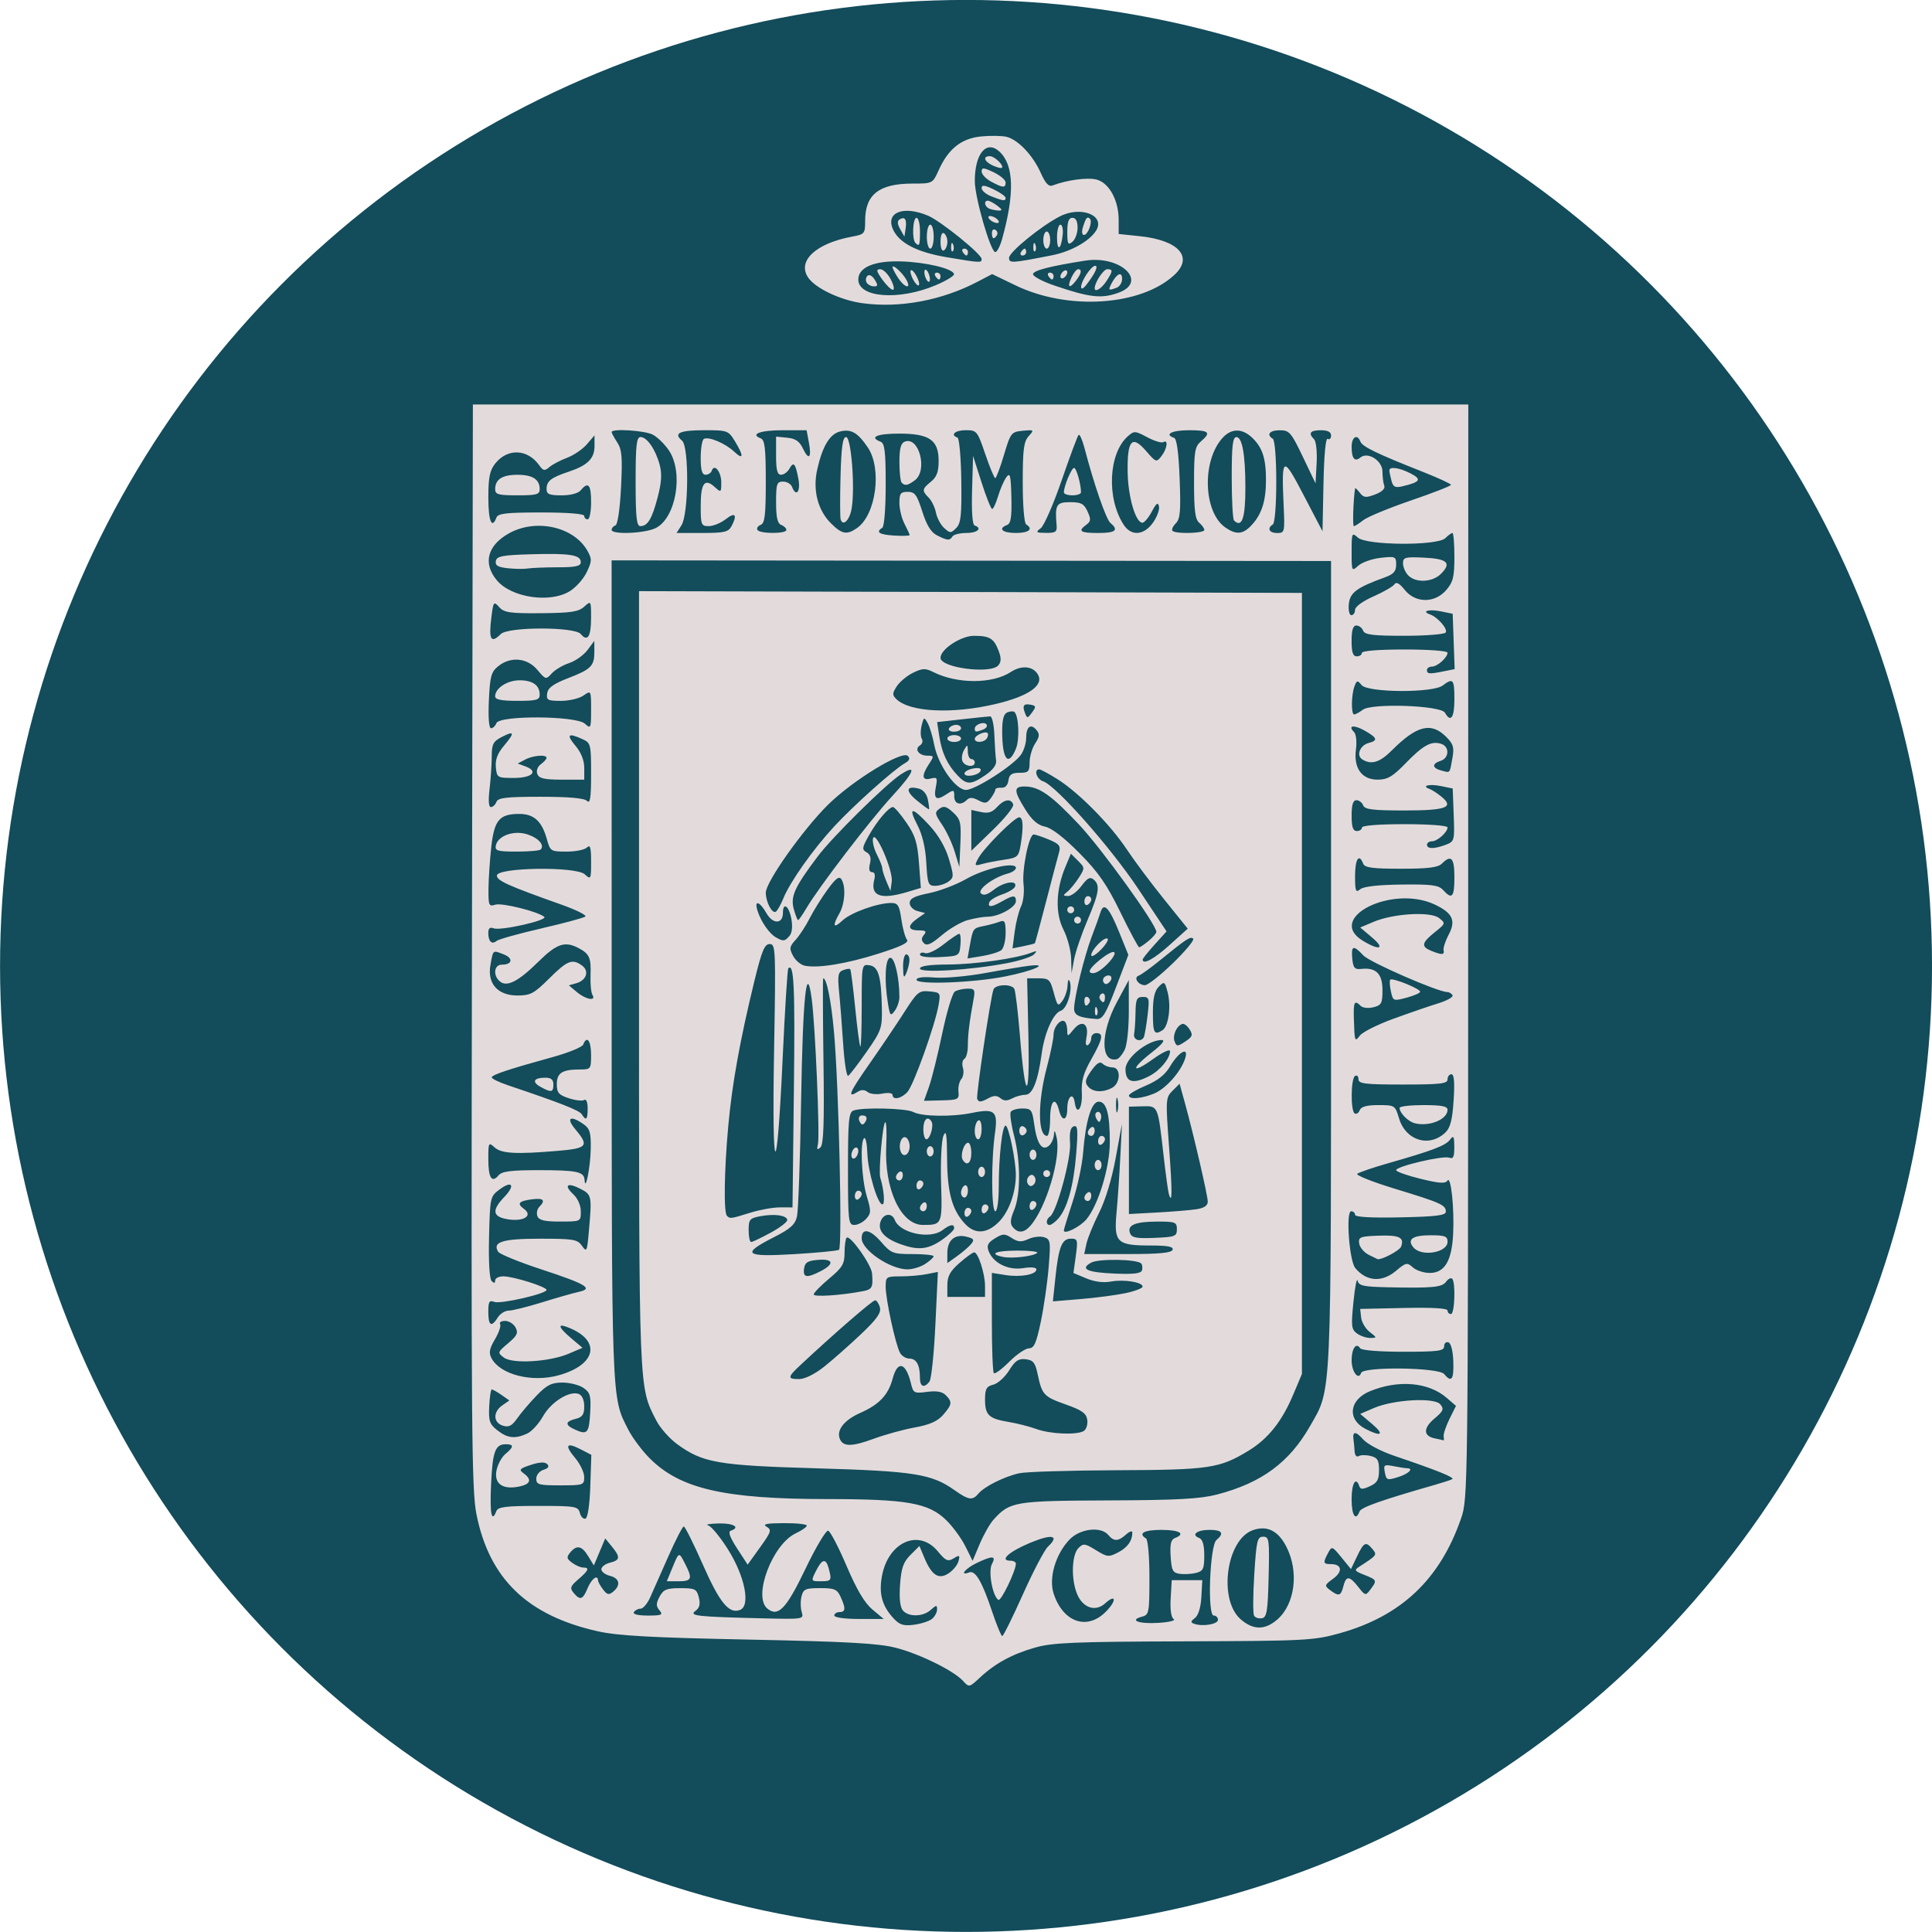 <?xml version="1.0" encoding="UTF-8"?>
<!-- Created with Inkscape (http://www.inkscape.org/) -->
<svg width="149.21mm" height="149.21mm" version="1.1" viewBox="0 0 149.21 149.21" xmlns="http://www.w3.org/2000/svg">
 <g transform="translate(-54.942 -54.85)">
  <circle cx="129.55" cy="129.45" r="74.604" fill="#134c5b" fill-rule="evenodd" stroke-width=".305"/>
  <circle cx="128.13" cy="125.84" r="64.293" fill="none"/>
  <path d="m129.33 184.68c-0.72-0.796-3.357-2.097-5.216-2.573-1.333-0.342-3.758-0.476-11.352-0.63-7.501-0.152-10.1-0.295-11.642-0.639-5.437-1.214-8.383-4.05-9.378-9.025-0.379-1.895-0.416-6.484-0.351-43.921l0.072-41.804h76.877l-0.011 42.237c-0.011 41.466-0.021 42.264-0.538 43.767-1.627 4.728-4.628 7.57-9.397 8.9-1.994 0.556-2.644 0.589-12.03 0.621-8.492 0.028-10.148 0.098-11.494 0.484-1.776 0.51-3.078 1.221-4.268 2.332-0.796 0.743-0.822 0.748-1.272 0.252zm4.611-6.696c0.793-1.772 1.663-3.429 1.934-3.684 0.934-0.88 0.32-1.007-1.396-0.288-1.627 0.682-2.382 1.373-1.499 1.373 0.23 0 0.419 0.103 0.419 0.229 0 0.547-1.146 2.923-1.349 2.797-0.45-0.278-0.802-2.204-0.504-2.761 0.353-0.659 0.067-0.68-1.181-0.084-0.876 0.418-1.359 1.023-0.577 0.723 0.48-0.184 0.995 0.691 1.767 2.998 0.353 1.055 0.71 1.918 0.793 1.918 0.083 0 0.8-1.449 1.594-3.221zm19.659 1.934c1.361-1.197 1.67-3.691 0.694-5.604-0.636-1.247-1.49-1.672-2.587-1.29-2.058 0.717-2.694 5.368-0.943 6.889 0.968 0.841 1.883 0.842 2.836 4e-3zm-1.803-0.283c-0.094-0.152-0.088-1.588 0.013-3.19 0.165-2.614 0.235-2.913 0.684-2.913 0.466 0 0.495 0.211 0.425 3.106-0.064 2.644-0.14 3.118-0.513 3.19-0.241 0.046-0.515-0.041-0.61-0.193zm-24.871 0.239c0.213-0.176 0.387-0.503 0.387-0.726 0-0.352-0.063-0.348-0.484 0.032-0.603 0.546-1.725 0.567-2.161 0.042-0.214-0.258-0.289-0.953-0.213-1.996 0.093-1.28 0.254-1.738 0.805-2.289l0.69-0.69 0.376 0.9c0.575 1.375 1.105 1.718 1.877 1.213 0.345-0.226 0.69-0.65 0.766-0.942 0.122-0.466 0.076-0.492-0.376-0.215-0.445 0.272-0.611 0.198-1.228-0.547-1.46-1.764-3.818-0.723-4.308 1.903-0.256 1.369 6e-3 2.324 0.9 3.283 0.469 0.503 0.767 0.595 1.58 0.487 0.551-0.073 1.177-0.277 1.389-0.454zm18.666 0.023c-0.202-0.125-0.289-0.712-0.237-1.603l0.081-1.406 2.36 2e-3 -0.072 1.298c-0.045 0.804-0.232 1.42-0.493 1.621-0.347 0.267-0.356 0.346-0.05 0.452 0.659 0.228 1.826 0.028 1.826-0.312 1e-4 -0.182-0.149-0.33-0.331-0.33-0.5 7.9e-4 -0.301-5.407 0.215-5.835 0.62-0.514 0.439-0.78-0.53-0.78-0.975 0-1.459 0.375-0.808 0.625 0.27 0.104 0.395 0.53 0.395 1.346 0 1.039-0.082 1.214-0.635 1.353-0.349 0.088-0.915 0.12-1.257 0.071-0.54-0.076-0.633-0.255-0.703-1.347-0.061-0.948 0.021-1.298 0.331-1.417 0.857-0.329 0.358-0.63-1.044-0.63-1.347 0-1.828 0.267-1.191 0.661 0.15 0.093 0.265 1.404 0.265 3.027 0 2.687-0.034 2.873-0.556 3.009-1.053 0.275-0.286 0.578 1.23 0.485 0.836-0.051 1.376-0.181 1.201-0.29zm-5.262-0.555c0.863-0.863 0.828-1.446-0.04-0.661-0.745 0.675-1.711 0.355-2.159-0.713-0.479-1.142-0.425-3.035 0.1-3.56 0.378-0.378 0.501-0.363 1.35 0.162 0.868 0.536 0.99 0.549 1.709 0.177 0.731-0.378 1.103-0.898 1.103-1.541 0-0.156-0.218-0.087-0.484 0.154-0.599 0.542-0.944 0.553-1.368 0.041-0.568-0.685-2.184-0.499-2.991 0.343-1.09 1.137-1.63 2.981-1.23 4.194 0.725 2.198 2.569 2.844 4.008 1.404zm-23.47 5e-3c-0.098-0.308-0.105-0.85-0.017-1.203 0.143-0.569 0.307-0.642 1.437-0.642 1.11 0 1.315 0.087 1.583 0.674 0.409 0.897 0.387 1.178-0.09 1.178-0.218 0-0.397 0.119-0.397 0.265 0 0.152 0.812 0.265 1.908 0.265h1.908l-0.871-0.728c-0.604-0.504-1.216-1.535-1.993-3.358-0.617-1.447-1.257-2.675-1.422-2.73-0.165-0.055-0.954 1.268-1.755 2.939-1.486 3.104-2.117 3.761-2.948 3.072-1.129-0.937 0.395-4.965 2.197-5.81 0.466-0.218 0.849-0.486 0.852-0.595 3e-3 -0.109-0.798-0.195-1.78-0.19-1.325 6e-3 -1.668 0.077-1.33 0.274 0.412 0.24 0.364 0.394-0.501 1.598l-0.957 1.333-0.817-1.255c-0.552-0.848-0.711-1.29-0.491-1.364 0.774-0.258 0.224-0.591-0.931-0.563-0.691 0.017-1.057 0.083-0.814 0.148 0.244 0.065 0.94 0.909 1.546 1.876 1.299 2.071 1.745 4.339 0.917 4.657-0.851 0.327-1.568-0.55-2.877-3.515-0.712-1.613-1.372-2.932-1.466-2.932-0.095 0-0.632 1.042-1.194 2.315-0.562 1.273-1.195 2.702-1.408 3.175-0.213 0.473-0.544 0.86-0.738 0.86-0.193 0-0.425 0.119-0.515 0.265-0.1 0.162 0.317 0.265 1.075 0.265 1.083 0 1.196-0.051 0.902-0.406-0.273-0.329-0.271-0.529 0.012-1.058 0.295-0.552 0.541-0.652 1.599-0.652 1.138 0 1.266 0.064 1.429 0.717 0.13 0.518 0.057 0.807-0.265 1.043-0.519 0.38 0.132 0.451 5.257 0.572 3.084 0.073 3.128 0.066 2.953-0.486zm-10.011-3.367c0.541-1.305 0.518-1.297 0.998-0.368 0.6 1.16 0.526 1.361-0.496 1.361h-0.913zm11.111 0.198c0.472-0.947 0.768-1.006 0.984-0.198 0.25 0.934 0.214 0.992-0.607 0.992-0.771 0-0.772-3e-3 -0.378-0.794zm-17.634 1.323c0.299-0.723 0.782-1.081 0.802-0.595 5e-3 0.109 0.179 0.424 0.389 0.701 0.314 0.415 0.45 0.444 0.785 0.166 0.603-0.5 0.491-1.034-0.256-1.221-0.364-0.091-0.661-0.319-0.661-0.506s0.298-0.414 0.661-0.506c0.795-0.2 0.823-0.429 0.15-1.251l-0.511-0.625-0.44 1.044-0.44 1.044-0.433-0.713c-0.495-0.816-0.887-0.897-1.392-0.288-0.3 0.362-0.277 0.481 0.15 0.794 0.277 0.203 0.659 0.368 0.85 0.368 0.516 0 0.425 0.222-0.373 0.908-0.619 0.532-0.67 0.678-0.364 1.046 0.503 0.606 0.709 0.536 1.083-0.367zm58.364-0.132c0.212-0.843 0.464-0.834 1.153 0.043 0.537 0.683 0.566 0.689 0.937 0.198 0.529-0.699 0.511-0.742-0.46-1.127-0.788-0.312-0.819-0.367-0.374-0.653 1.346-0.867 1.366-0.893 0.993-1.343-0.509-0.614-0.664-0.541-1.19 0.56l-0.47 0.986-0.735-0.901c-0.718-0.879-0.742-0.887-1.034-0.342-0.406 0.759-0.381 0.858 0.214 0.858 0.854 0 0.944 0.57 0.178 1.128-0.67 0.488-0.684 0.54-0.239 0.878 0.672 0.51 0.838 0.464 1.026-0.286zm-27.006-5.165c1.253-1.385 1.627-1.447 8.858-1.475 5.314-0.021 7.097-0.117 8.396-0.457 3.434-0.896 5.578-2.472 7.175-5.276 1.694-2.973 1.627-1.5 1.627-35.728v-31.091l-55.562-0.049 3e-3 31.682c3e-3 33.803-0.03 32.881 1.29 35.464 0.319 0.625 1.064 1.619 1.655 2.21 2.354 2.354 5.756 3.135 13.689 3.141 6.181 5e-3 7.831 0.295 9.197 1.62 0.504 0.489 1.171 1.397 1.481 2.018l0.564 1.129 0.552-1.306c0.304-0.719 0.787-1.566 1.075-1.884zm-3.025-2.268c-1.762-1.252-3.117-1.467-10.607-1.685-7.67-0.223-8.815-0.42-10.797-1.856-0.602-0.436-1.336-1.267-1.632-1.847-1.359-2.665-1.329-1.878-1.329-34.067v-29.976l51.197 0.135v60.325l-0.677 1.604c-0.868 2.057-1.93 3.393-3.424 4.307-2.252 1.378-3.035 1.495-10.186 1.522-3.638 0.014-7.031 0.118-7.541 0.231-1.158 0.257-2.704 1.029-3.159 1.577-0.453 0.546-0.759 0.501-1.845-0.27zm-3.058-4.843c1.136-0.206 1.747-0.477 2.175-0.965 0.7-0.798 0.728-1.008 0.204-1.532-0.271-0.271-0.714-0.348-1.442-0.25-0.985 0.132-1.062 0.093-1.233-0.62-0.396-1.655-1.034-1.843-1.417-0.419-0.344 1.279-1.034 2.012-2.504 2.662-1.23 0.544-1.847 1.316-1.589 1.988 0.244 0.636 0.918 0.638 2.63 8e-3 0.878-0.323 2.306-0.716 3.175-0.873zm13.046 0.27c0.195-0.123 0.314-0.508 0.265-0.856-0.071-0.506-0.404-0.743-1.666-1.19-1.697-0.601-1.826-0.741-2.168-2.352-0.186-0.877-0.344-1.072-0.921-1.139-0.555-0.064-0.815 0.111-1.279 0.86-0.32 0.518-0.869 1.013-1.221 1.102-0.535 0.134-0.64 0.324-0.64 1.158 0 1.196 0.292 1.47 1.839 1.726 0.648 0.107 1.6 0.35 2.117 0.54 1.077 0.397 3.152 0.482 3.674 0.151zm-11.925-3.803c0.147-0.182 0.355-2.164 0.461-4.405l0.193-4.074-0.859 0.172c-0.472 0.095-1.38 0.172-2.016 0.172-1.114 0-1.158 0.03-1.158 0.808 0 0.948 0.749 4.41 1.099 5.079 0.133 0.255 0.463 0.463 0.734 0.463 0.54 0 0.813 0.495 0.813 1.477 0 0.698 0.311 0.829 0.732 0.309zm-8.143-1.148c0.654-0.52 1.925-1.641 2.825-2.492 1.256-1.188 1.603-1.675 1.493-2.096-0.079-0.301-0.247-0.548-0.373-0.548-0.199 0-3.18 2.585-5.756 4.991-1.019 0.952-1.032 1.095-0.104 1.091 0.433-2e-3 1.209-0.385 1.916-0.947zm15.832-1.432c0.391 0 0.567-0.396 0.913-2.05 0.236-1.128 0.509-3.02 0.606-4.205 0.165-2.006 0.14-2.167-0.354-2.323-0.292-0.093-0.837-0.029-1.212 0.142-0.547 0.249-0.8 0.233-1.287-0.083-0.539-0.349-0.682-0.346-1.298 0.03-0.538 0.329-0.647 0.544-0.489 0.969 0.345 0.934 1.511 1.514 2.67 1.329 0.612-0.098 1.024-0.058 1.024 0.099 0 0.399-1.223 0.621-2.394 0.434l-1.046-0.167v3.796c0 2.087 0.069 3.865 0.154 3.95 0.085 0.085 0.621-0.312 1.191-0.882 0.57-0.57 1.254-1.036 1.52-1.036zm-2.006-7.058c-1.145-0.236-0.58-0.483 1.117-0.487 0.941-3e-3 1.626 0.077 1.521 0.178-0.27 0.26-1.932 0.455-2.638 0.31zm9.485 2.795c0.713-0.153 1.297-0.378 1.297-0.5 0-0.347-1.449-0.578-2.449-0.391-0.579 0.109-1.264 0.02-1.899-0.245l-0.994-0.415 0.182-1.326c0.169-1.232 0.142-1.326-0.378-1.326-0.696 0-0.948 0.634-1.199 3.017l-0.193 1.826 2.168-0.181c1.192-0.099 2.752-0.306 3.465-0.459zm-20.333-0.14c0.744-0.14 0.825-0.292 0.734-1.379-0.057-0.69-1.71-3.01-1.963-2.757-0.088 0.088-0.16 0.611-0.16 1.161 0 0.863-0.165 1.139-1.191 1.996-0.655 0.547-1.191 1.098-1.191 1.223 0 0.21 2.061 0.076 3.77-0.245zm9.459-0.407c0-0.951-0.531-2.599-0.838-2.599-0.111 0-0.623 0.37-1.137 0.821-0.726 0.637-0.935 1.022-0.935 1.72v0.899h2.91zm-12.687-1.15c1.081-0.559 0.982-0.968-0.212-0.869-0.797 0.066-1.009 0.199-1.077 0.677-0.099 0.699 0.217 0.746 1.288 0.192zm24.743-0.593c-0.33-0.33-3.26-0.38-3.846-0.067-0.92 0.492-0.329 0.765 1.844 0.852 1.48 0.059 2.007-0.01 2.074-0.272 0.049-0.193 0.017-0.424-0.072-0.513zm-16.677 0.04c0.359-0.235 0.652-0.503 0.651-0.595-5.3e-4 -0.092-0.728-0.168-1.618-0.168-1.526 0-1.664-0.053-2.447-0.952-0.848-0.973-1.491-1.087-1.491-0.263 0 0.894 2.175 2.376 3.515 2.395 0.405 6e-3 1.03-0.182 1.389-0.417zm3.543-1.534c0.277-0.334 0.22-0.426-0.358-0.571-0.896-0.225-1.475 0.269-1.475 1.26v0.779l0.751-0.535c0.413-0.294 0.9-0.714 1.082-0.933zm-10.201 0.444c0.271-0.166-0.014-12.665-0.383-16.8-0.217-2.427-0.565-4.172-0.833-4.173-0.04-8e-5 -0.032 2.87 0.018 6.378 0.069 4.804 0.011 6.453-0.234 6.681-0.252 0.234-0.295 0.178-0.193-0.25 0.158-0.658-0.206-9.15-0.48-11.208-0.397-2.982-0.688-0.172-0.821 7.923-0.073 4.438-0.215 8.427-0.316 8.864-0.145 0.632-0.501 0.956-1.743 1.587-2.594 1.32-2.329 1.559 1.48 1.333 1.801-0.107 3.379-0.258 3.506-0.336zm25.764-4e-3c0.082-0.243-0.37-0.331-1.712-0.331-2.586 0-2.829-0.236-2.616-2.535 0.093-1.007 0.226-2.962 0.294-4.345l0.124-2.514-0.485 2.646c-0.296 1.616-0.797 3.264-1.286 4.233-0.44 0.873-0.877 1.945-0.972 2.381l-0.171 0.794h3.356c2.449 0 3.386-0.089 3.468-0.331zm-17.853-0.737c0.543-0.369 0.987-0.786 0.987-0.926 0-0.356-0.309-0.305-0.91 0.15-0.963 0.729-3.288 0.228-3.679-0.792-0.227-0.591-0.902-0.498-1.108 0.152-0.215 0.678 0.313 1.269 1.525 1.71 1.368 0.497 2.125 0.427 3.186-0.293zm-13.17-0.592c0.727-0.397 1.297-0.84 1.267-0.986-0.072-0.357-1.007-0.479-2.094-0.276-0.808 0.152-0.891 0.253-0.891 1.081 0 0.503 0.089 0.911 0.198 0.908 0.109-3e-3 0.793-0.331 1.519-0.728zm31.355-0.258c6e-5 -0.549-0.119-0.595-1.521-0.591-1.717 5e-3 -2.337 0.271-2.095 0.901 0.133 0.347 0.498 0.416 1.891 0.357 1.592-0.067 1.726-0.118 1.726-0.668zm-13.763-0.55c0.785-0.785 1.324-2.263 1.326-3.639 2e-3 -1.12-0.557-3.814-0.792-3.814-0.26 0-0.524 2.359-0.527 4.696-1e-3 1.101-0.115 1.918-0.267 1.918-0.308 0-0.326-3.929-0.026-6.032 0.242-1.704-9e-3 -1.925-1.779-1.563-1.564 0.32-3.869 0.284-4.532-0.071-0.548-0.293-3.935-0.374-4.622-0.111-0.358 0.137-0.419 0.787-0.419 4.498 0 4.04 0.034 4.337 0.488 4.337 0.268 0 0.681-0.213 0.917-0.474 0.386-0.427 0.39-0.601 0.041-1.762-0.406-1.351-0.53-4.26-0.189-4.47 0.109-0.067 0.216 0.454 0.238 1.158 0.043 1.413 0.793 3.96 1.166 3.96 0.211 0 0.119-1.136-0.166-2.061-0.149-0.483 0.195-4.289 0.388-4.29 0.088-2.6e-4 0.12 0.837 0.071 1.86-0.157 3.306 1.135 6.078 2.832 6.078 1.491 0 1.5-0.022 1.404-3.245-0.049-1.638 0.032-3.27 0.18-3.634 0.212-0.521 0.273-0.14 0.286 1.794 0.018 2.606 0.39 3.942 1.398 5.015 0.758 0.807 1.679 0.754 2.583-0.15zm-2.641-0.691c0-0.227 0.119-0.412 0.265-0.412 0.146 0 0.265 0.112 0.265 0.249s-0.119 0.323-0.265 0.412c-0.146 0.09-0.265-0.022-0.265-0.249zm1.323-0.265c0-0.227 0.119-0.412 0.265-0.412s0.265 0.112 0.265 0.249c0 0.137-0.119 0.323-0.265 0.412-0.146 0.09-0.265-0.022-0.265-0.249zm-4.763-0.132c0-0.137 0.119-0.323 0.265-0.412 0.146-0.09 0.265 0.022 0.265 0.249s-0.119 0.412-0.265 0.412-0.265-0.112-0.265-0.249zm-5.027-0.926c0-0.227 0.119-0.412 0.265-0.412s0.265 0.112 0.265 0.249c0 0.137-0.119 0.323-0.265 0.412-0.146 0.09-0.265-0.022-0.265-0.249zm8.202-0.265c0-0.21 0.119-0.455 0.265-0.545 0.146-0.09 0.265 0.082 0.265 0.381 0 0.3-0.119 0.545-0.265 0.545s-0.265-0.172-0.265-0.381zm-3.44-0.529c0-0.227 0.119-0.412 0.265-0.412s0.265 0.112 0.265 0.249c0 0.137-0.119 0.323-0.265 0.412-0.146 0.09-0.265-0.022-0.265-0.249zm-1.587-0.661c0-0.137 0.119-0.323 0.265-0.412 0.146-0.09 0.265 0.022 0.265 0.249s-0.119 0.412-0.265 0.412-0.265-0.112-0.265-0.249zm6.35-0.412c0-0.218 0.119-0.397 0.265-0.397s0.265 0.179 0.265 0.397-0.119 0.397-0.265 0.397-0.265-0.179-0.265-0.397zm-1.192-0.928c-0.213-0.345 0.095-1.321 0.416-1.321 0.136 0 0.247 0.357 0.247 0.794 0 0.781-0.339 1.05-0.663 0.527zm-8.598-0.363c0-0.218 0.119-0.47 0.265-0.56 0.146-0.09 0.265 0.015 0.265 0.233 0 0.218-0.119 0.47-0.265 0.56-0.146 0.09-0.265-0.015-0.265-0.233zm3.806-0.279c-0.208-0.543 0.085-1.286 0.425-1.076 0.147 0.091 0.266 0.389 0.266 0.663 0 0.652-0.488 0.944-0.692 0.414zm2.015-0.017c0-0.218 0.119-0.397 0.265-0.397s0.265 0.179 0.265 0.397-0.119 0.397-0.265 0.397-0.265-0.179-0.265-0.397zm-0.265-1.72c0-0.75 0.336-1.055 0.633-0.575 0.191 0.309-0.118 1.369-0.399 1.369-0.129 0-0.234-0.357-0.234-0.794zm3.969 0.148c0-0.355 0.119-0.719 0.265-0.809 0.154-0.095 0.265 0.174 0.265 0.646 0 0.445-0.119 0.809-0.265 0.809-0.146 0-0.265-0.291-0.265-0.646zm-8.857-0.666c-0.224-0.363-0.026-0.636 0.365-0.501 0.16 0.055 0.181 0.242 0.05 0.453-0.165 0.266-0.273 0.279-0.415 0.049zm13.151 7.993c1.226-1.394 2.381-5.265 2.033-6.813-0.127-0.566-0.187-0.632-0.21-0.231-0.017 0.31-0.194 0.698-0.393 0.863-0.522 0.433-0.924-0.154-1.129-1.651-0.155-1.131-0.228-1.23-0.911-1.23-0.408 0-0.813 0.115-0.9 0.255-0.087 0.14 0.025 0.961 0.249 1.824 0.517 1.996 0.521 4.544 8e-3 5.771-0.3 0.717-0.324 1.044-0.1 1.314 0.405 0.488 0.864 0.453 1.353-0.103zm-0.06-1.506c0-0.227 0.119-0.412 0.265-0.412s0.265 0.112 0.265 0.249c0 0.137-0.119 0.323-0.265 0.412-0.146 0.09-0.265-0.022-0.265-0.249zm-0.132-1.735c-0.106-0.171-0.073-0.43 0.073-0.575 0.176-0.176 0.329-0.161 0.457 0.046 0.106 0.171 0.073 0.43-0.073 0.575-0.176 0.176-0.329 0.161-0.457-0.046zm1.191-0.794c0-0.146 0.119-0.265 0.265-0.265s0.265 0.119 0.265 0.265-0.119 0.265-0.265 0.265-0.265-0.119-0.265-0.265zm-1.058-1.455c0-0.218 0.119-0.397 0.265-0.397s0.265 0.179 0.265 0.397-0.119 0.397-0.265 0.397-0.265-0.179-0.265-0.397zm-0.794-1.852c0-0.243 0.128-0.398 0.284-0.346 0.156 0.052 0.284 0.208 0.284 0.346 0 0.138-0.128 0.294-0.284 0.346-0.156 0.052-0.284-0.104-0.284-0.346zm5.182 6.84c0.909-1.079 1.8-3.992 1.808-5.913 9e-3 -2.203-0.252-3.176-0.852-3.176-0.565 0-1.012 1.462-1.212 3.969-0.075 0.946-0.441 2.646-0.812 3.779-0.371 1.132-0.675 2.123-0.675 2.201 0 0.347 1.243-0.266 1.743-0.859zm-0.155-1.665c0-0.137 0.119-0.323 0.265-0.412 0.146-0.09 0.265 0.022 0.265 0.249s-0.119 0.412-0.265 0.412-0.265-0.112-0.265-0.249zm0.794-2.529c0-0.218 0.119-0.397 0.265-0.397s0.265 0.179 0.265 0.397-0.119 0.397-0.265 0.397-0.265-0.179-0.265-0.397zm0.265-1.837c0-0.227 0.119-0.412 0.265-0.412 0.146 0 0.265 0.112 0.265 0.249s-0.119 0.323-0.265 0.412c-0.146 0.09-0.265-0.022-0.265-0.249zm-0.794-0.661c0-0.137 0.119-0.323 0.265-0.412 0.146-0.09 0.265 0.022 0.265 0.249s-0.119 0.412-0.265 0.412c-0.146 0-0.265-0.112-0.265-0.249zm0.683-1.038c-0.114-0.184-0.136-0.407-0.048-0.494 0.237-0.237 0.495 0.111 0.367 0.495-0.09 0.269-0.152 0.269-0.319-1e-3zm-2.98 7.69c0.704-0.778 1.198-2.538 1.396-4.975 0.154-1.903 0.123-2.271-0.184-2.167-0.26 0.088-0.345 0.47-0.286 1.292 0.086 1.199-1.05 5.363-1.547 5.67-0.316 0.195-0.339 0.656-0.033 0.656 0.123 0 0.417-0.214 0.654-0.476zm-23.765-0.472c0.728-0.227 1.758-0.412 2.289-0.411l0.966 2e-3 0.106-9.045c0.094-8.022 0.01-9.858-0.431-9.418-0.067 0.067-0.264 3.214-0.438 6.994-0.452 9.809-0.838 9.457-0.661-0.602 0.139-7.893 0.124-8.268-0.339-8.268-0.397 0-0.61 0.515-1.178 2.844-1.116 4.58-1.72 7.928-2.018 11.179-0.317 3.458-0.365 6.706-0.104 6.967 0.238 0.238 0.292 0.231 1.808-0.243zm34.462-0.268c0.581-0.089 0.861-0.278 0.863-0.582 4e-3 -0.466-1.092-5.193-1.783-7.692l-0.393-1.42-0.546 0.546c-0.529 0.529-0.537 0.667-0.267 4.33 0.258 3.493 0.252 4.556-0.021 3.624-0.059-0.203-0.244-1.559-0.409-3.014-0.436-3.83-0.411-3.772-1.634-3.74l-1.036 0.027v8.293l2.183-0.12c1.201-0.066 2.57-0.179 3.043-0.252zm-11.311-6.986c0-1.393 0.404-1.783 0.685-0.661 0.228 0.908 0.638 0.833 0.638-0.117 0-0.941 0.457-1.324 0.576-0.483 0.155 1.089 0.616 0.466 0.549-0.742-0.05-0.907 0.121-1.514 0.728-2.589 0.888-1.573 0.976-2.023 0.396-2.023-0.218 0-0.397 0.172-0.397 0.381 0 0.21-0.117 0.454-0.261 0.542-0.161 0.099-0.201-0.136-0.106-0.614 0.209-1.046-0.358-1.379-1-0.587-0.452 0.558-0.486 0.564-0.486 0.086 0-0.283-0.078-0.593-0.174-0.688-0.291-0.291-0.884 0.378-0.884 0.996 0 0.319-0.235 1.466-0.523 2.547-0.71 2.668-0.699 5.274 0.022 5.274 0.13 0 0.236-0.595 0.236-1.323zm5.21-1.521c-0.067-0.255-0.121-0.046-0.121 0.463 0 0.509 0.054 0.718 0.121 0.463 0.067-0.255 0.067-0.671 0-0.926zm-12.29-0.564c-0.038-0.347 0.061-0.788 0.22-0.979 0.159-0.192 0.215-0.583 0.125-0.869s-0.042-0.596 0.109-0.689c0.151-0.093 0.273-0.55 0.271-1.014-3e-3 -0.836 0.126-1.891 0.435-3.557 0.144-0.773 0.097-0.859-0.466-0.856-0.344 2e-3 -0.781 0.103-0.971 0.223s-0.629 1.577-0.976 3.237c-0.347 1.66-0.806 3.509-1.02 4.11l-0.39 1.092 1.366-0.034c1.274-0.032 1.361-0.076 1.297-0.665zm2.353 0.48c0.381-0.204 0.63-0.199 0.892 0.018 0.262 0.217 0.511 0.222 0.892 0.018 0.291-0.156 0.756-0.283 1.033-0.283 0.551 0 0.967-1.051 1.258-3.175 0.222-1.624 0.893-3.131 1.476-3.316 0.496-0.157 0.939-1.648 0.681-2.292-0.076-0.19-0.148-0.04-0.159 0.332-0.011 0.372-0.188 0.905-0.392 1.184-0.346 0.474-0.39 0.433-0.672-0.611-0.277-1.029-0.371-1.118-1.18-1.118h-0.879l0.099 4.432c0.115 5.148-0.24 5.152-0.655 7e-3 -0.15-1.852-0.347-3.489-0.44-3.638-0.237-0.383-1.451-0.338-1.601 0.059-0.232 0.611-1.37 8.266-1.259 8.467 0.146 0.264 0.279 0.251 0.906-0.085zm-6.292-0.466c0.478-0.528 2.13-5.141 2.402-6.708 0.165-0.949 0.146-0.977-0.699-1.058-0.807-0.078-0.944 0.034-1.927 1.573-0.582 0.911-1.807 2.727-2.722 4.035-1.576 2.253-1.752 2.69-0.859 2.125 0.246-0.156 0.512-0.142 0.728 0.037 0.187 0.155 0.697 0.211 1.133 0.124 0.447-0.089 0.793-0.046 0.793 0.099 0 0.426 0.681 0.292 1.15-0.227zm19.064 0.116c0.919-0.384 2.084-1.716 2.394-2.738 0.277-0.912-0.508-0.481-1.171 0.643-0.377 0.64-0.956 1.101-1.864 1.484-0.724 0.306-1.317 0.652-1.317 0.768 0 0.329 0.983 0.251 1.958-0.157zm-3.264-0.434c0.672-0.359 0.699-1.578 0.035-1.578-0.262 0-0.604-0.128-0.761-0.285-0.204-0.204-0.452-0.05-0.871 0.538-0.472 0.662-0.523 0.899-0.265 1.211 0.376 0.454 1.139 0.5 1.862 0.114zm2.89-0.915c0.814-0.421 1.59-1.355 1.59-1.912 0-0.192-0.571 0.072-1.323 0.613-1.671 1.2-1.744 0.771-0.089-0.519 0.786-0.612 1.068-0.961 0.776-0.961-1.087 0-2.804 1.379-2.804 2.251 0 1.023 0.575 1.188 1.849 0.529zm-21.842-1.871c1.134-1.623 1.206-1.827 1.176-3.368-0.047-2.458-0.267-3.214-0.963-3.313-0.587-0.084-0.594-0.05-0.594 3.153 0 1.781-0.048 3.188-0.107 3.127-0.059-0.061-0.238-1.41-0.397-2.998-0.159-1.589-0.332-2.931-0.384-2.983-0.052-0.052-0.3-0.016-0.551 0.081-0.383 0.147-0.433 0.413-0.308 1.66 0.082 0.817 0.224 2.644 0.317 4.061 0.093 1.417 0.267 2.516 0.386 2.442 0.119-0.074 0.76-0.911 1.424-1.861zm19.923-0.135c0.188-0.369 0.326-1.65 0.325-3.022l-2e-3 -2.381-0.92 1.708c-1.279 2.373-1.276 4.716 6e-3 4.401 0.146-0.036 0.412-0.353 0.591-0.706zm5.021-1.59c-0.174-0.279-0.428-0.47-0.565-0.425-0.441 0.147-0.771 0.893-0.597 1.347 0.157 0.409 0.218 0.41 0.824 0.013 0.558-0.366 0.608-0.503 0.338-0.936zm-3.545 0.619c0.063-0.109 0.195-0.858 0.292-1.663 0.164-1.357 0.137-1.465-0.364-1.465-0.463 0-0.544 0.174-0.561 1.2-0.011 0.66-0.06 1.408-0.109 1.663-0.086 0.451 0.511 0.663 0.742 0.265zm1.447-0.555c0.469-0.298 0.682-1.845 0.402-2.925-0.219-0.846-0.257-0.871-0.686-0.442-0.326 0.326-0.454 0.893-0.454 2.022 0 1.568 0.099 1.749 0.737 1.345zm-3.584-3.328 0.951-2.493-0.725-1.791c-0.754-1.862-1.179-2.31-1.424-1.502-0.079 0.261-0.383 1.104-0.677 1.875-0.578 1.519-1.364 4.734-1.364 5.579 0 0.512 0.422 0.704 1.739 0.79 0.458 0.03 0.705-0.375 1.5-2.457zm-1.63 1.81c0.013-0.308 0.075-0.371 0.16-0.16 0.076 0.191 0.067 0.419-0.021 0.507-0.088 0.088-0.15-0.068-0.139-0.347zm-0.815-0.787c0-0.227 0.121-0.338 0.269-0.246 0.148 0.091 0.2 0.277 0.117 0.412-0.227 0.367-0.386 0.299-0.386-0.166zm1.202-0.098c-0.084-0.135-0.031-0.321 0.117-0.412 0.148-0.091 0.269 0.019 0.269 0.246 0 0.465-0.159 0.533-0.386 0.166zm0.279-1.3c-0.092-0.148-0.037-0.349 0.12-0.446 0.407-0.251 0.669 0.093 0.33 0.433-0.19 0.19-0.338 0.195-0.45 0.014zm-1.065-0.805c-0.172-0.278 1.663-1.744 1.893-1.514 0.186 0.186-0.656 1.165-1.298 1.509-0.262 0.14-0.511 0.142-0.596 5e-3zm0.114-1.293c0-0.422 1.054-1.476 1.265-1.265 0.089 0.089-0.159 0.483-0.551 0.876-0.392 0.392-0.714 0.567-0.714 0.389zm-14.817 3.233c0-1.477-0.357-3.029-0.697-3.029-0.398 0-0.487 1.715-0.185 3.545 0.156 0.942 0.201 0.989 0.526 0.545 0.196-0.268 0.356-0.745 0.356-1.061zm8.157-1.584c2.15-0.425 3.509-1.021 1.898-0.832-0.509 0.06-2.057 0.315-3.44 0.568-1.382 0.253-3.139 0.408-3.903 0.345-0.89-0.073-1.389-0.011-1.389 0.172-1.8e-4 0.396 4.367 0.235 6.834-0.253zm12.969-1.03c0.964-0.936 1.669-1.786 1.566-1.889-0.204-0.204-0.513-4e-3 -2.541 1.648-0.743 0.605-1.494 1.148-1.669 1.206-0.426 0.142-0.038 0.736 0.481 0.736 0.226 0 1.199-0.766 2.163-1.702zm-20.35-0.216c0.01-0.255-0.1-0.463-0.246-0.463-0.146 0-0.256 0.446-0.246 0.992 0.015 0.796 0.064 0.888 0.246 0.463 0.125-0.291 0.236-0.738 0.246-0.992zm7.507 0.222c0.99-0.188 1.942-0.497 2.117-0.685 0.254-0.275 0.212-0.301-0.213-0.131-1.119 0.447-4.326 0.904-6.416 0.914-1.448 7e-3 -2.183 0.112-2.183 0.311 0 0.361 3.903 0.122 6.695-0.41zm6.234-3.301c0.915-2.155 1.002-2.732 0.479-3.167-0.27-0.224-0.486-0.109-0.934 0.497-0.321 0.434-0.788 0.784-1.038 0.78-0.401-7e-3 -0.407-0.047-0.055-0.331 0.22-0.177 0.619-0.664 0.887-1.082 0.476-0.744 0.475-0.771-0.062-1.308l-0.548-0.548-0.429 1.026c-0.735 1.758-0.79 3.575-0.148 4.834 0.308 0.605 0.576 1.61 0.594 2.234l0.033 1.135 0.195-1.058c0.107-0.582 0.569-1.938 1.025-3.013zm-1.022-0.03c0-0.146 0.119-0.265 0.265-0.265s0.265 0.119 0.265 0.265-0.119 0.265-0.265 0.265-0.265-0.119-0.265-0.265zm-0.529-0.794c0-0.146 0.119-0.265 0.265-0.265 0.146 0 0.265 0.119 0.265 0.265s-0.119 0.265-0.265 0.265c-0.146 0-0.265-0.119-0.265-0.265zm1.323-0.646c0-0.227 0.119-0.412 0.265-0.412s0.265 0.112 0.265 0.249-0.119 0.323-0.265 0.412c-0.146 0.09-0.265-0.022-0.265-0.249zm-15.924 4.035c1.795-0.567 2.397-0.864 2.216-1.091-0.137-0.172-0.331-0.878-0.431-1.569-0.156-1.079-0.267-1.257-0.785-1.257-1.053 0-3.109 0.739-3.762 1.353-0.706 0.663-0.801 0.435-0.233-0.559 0.427-0.746 0.505-2.065 0.156-2.616-0.178-0.281-0.432-0.094-1.079 0.794-0.465 0.638-1.087 1.637-1.381 2.219-0.294 0.582-0.78 1.326-1.079 1.653-0.479 0.523-0.503 0.673-0.197 1.243 0.191 0.357 0.598 0.698 0.905 0.759 1.045 0.205 3.199-0.147 5.668-0.927zm22.509-0.677 1.394-1.257-1.834-2.277c-1.009-1.253-2.298-2.978-2.865-3.834-1.266-1.911-3.69-4.372-5.332-5.413-0.675-0.428-1.322-0.778-1.439-0.778-0.439 0-0.193 0.765 0.296 0.92 0.988 0.314 5.214 5.092 7.367 8.329l2.171 3.264-0.922 1.021c-0.507 0.561-0.922 1.08-0.922 1.152 0 0.438 0.878-0.035 2.087-1.125zm-16.159 0c0.046-0.473 3e-3 -0.86-0.094-0.86-0.097 0-0.643 0.369-1.213 0.82-0.577 0.457-1.209 0.754-1.427 0.67-0.215-0.083-0.392-0.029-0.392 0.119 0 0.161 0.613 0.238 1.521 0.19 1.504-0.079 1.522-0.089 1.604-0.939zm3.158 0.401c0.182-0.147 0.331-0.741 0.331-1.321 0-0.896-0.07-1.027-0.463-0.875-0.255 0.099-0.793 0.246-1.196 0.327-0.861 0.174-0.863 0.177-1.101 1.495l-0.184 1.018 1.141-0.188c0.628-0.104 1.29-0.308 1.472-0.455zm-2.597-2.318c0.519-0.144 1.217-0.263 1.552-0.264 0.85-2e-3 2.17-0.731 2.17-1.199 0-0.48-0.209-0.479-1.058 7e-3 -0.816 0.466-1.135 0.493-0.998 0.084 0.057-0.172 0.507-0.448 0.998-0.614s0.941-0.442 0.998-0.614c0.171-0.514-0.874-0.354-1.643 0.251-0.505 0.397-0.799 0.48-0.997 0.282-0.303-0.303 0.989-1.25 2.105-1.541 0.327-0.086 0.595-0.278 0.595-0.427 0-0.5-2.405 0.04-3.841 0.861-0.767 0.439-2.061 0.932-2.877 1.095-1.121 0.225-1.484 0.411-1.484 0.76 0 0.256 0.265 0.532 0.595 0.618l0.595 0.157-0.595 0.418c-0.791 0.556-0.753 0.918 0.099 0.918 0.546 0 0.632 0.075 0.403 0.35-0.212 0.255-0.21 0.431 7e-3 0.648 0.221 0.221 0.574 0.061 1.365-0.616 0.587-0.503 1.492-1.032 2.011-1.176zm5.188 1.783c0.027-0.035 0.42-1.492 0.871-3.238s0.898-3.443 0.993-3.771c0.144-0.501 0.02-0.659-0.777-0.992-0.522-0.218-1.052-0.396-1.179-0.396-0.369 0-0.923 2.738-0.783 3.865 0.07 0.566-0.017 1.327-0.194 1.691-0.177 0.364-0.398 1.242-0.491 1.951l-0.169 1.29 0.84-0.168c0.462-0.092 0.863-0.197 0.89-0.231zm8.786-0.181c0.327-0.273 0.595-0.584 0.595-0.691 0-0.572-4.211-6.417-5.973-8.29-2.15-2.286-3.086-2.941-4.201-2.941-0.858 0-0.849 0.327 0.053 1.773 0.519 0.832 0.956 1.213 1.521 1.327 0.507 0.103 1.463 0.837 2.65 2.036 1.479 1.494 2.124 2.425 3.175 4.581 0.725 1.488 1.378 2.705 1.451 2.703 0.073-1e-3 0.4-0.226 0.728-0.499zm-27.732-0.392c0.195-0.235 0.246-0.732 0.135-1.323-0.186-0.991-0.648-1.308-0.648-0.445 0 0.876-0.778 0.893-1.271 0.027-0.528-0.928-0.964-1.052-0.693-0.197 0.262 0.828 0.894 1.751 1.403 2.049 0.582 0.34 0.711 0.327 1.073-0.11zm1.307-2.142c0.969-1.642 4.934-6.817 6.644-8.671 1.677-1.819 1.937-2.501 0.624-1.641-1.145 0.75-5.263 4.817-6.388 6.308-1.797 2.382-2.128 3.107-1.863 4.075 0.13 0.473 0.28 0.86 0.335 0.86 0.054 0 0.346-0.419 0.648-0.931zm-1.802-0.717c0.53-1.305 2.284-3.792 3.934-5.577 1.517-1.641 4.622-4.418 5.483-4.903 0.339-0.191 0.403-0.36 0.212-0.553-0.439-0.445-4.252 1.886-6.154 3.761-1.938 1.912-4.816 5.975-4.816 6.799 0 0.72 0.487 1.648 0.773 1.472 0.119-0.074 0.375-0.524 0.568-1zm9.577-0.521 1.057-0.317-0.145-1.92c-0.119-1.579-0.292-2.133-0.973-3.123-0.455-0.662-0.92-1.203-1.034-1.203-0.326 0-1.253 1.098-1.88 2.227-0.512 0.923-0.53 1.062-0.157 1.271 0.286 0.16 0.367 0.439 0.256 0.882-0.106 0.423-0.05 0.647 0.162 0.647 0.199 0 0.268 0.214 0.179 0.555-0.338 1.291 0.463 1.601 2.534 0.981zm-1.606-0.825c-0.174-0.41-0.316-0.862-0.316-1.005s-0.186-0.62-0.413-1.059c-0.227-0.439-0.365-0.999-0.305-1.244 0.173-0.716 1.564 2.474 1.449 3.322l-0.099 0.731zm4.798 0.017c0.421-0.308 0.424-0.429 0.033-1.745-0.267-0.898-0.812-1.839-1.494-2.579-1.355-1.47-1.694-1.485-0.941-0.041 0.383 0.735 0.621 1.743 0.687 2.91 0.092 1.632 0.151 1.786 0.682 1.786 0.32 0 0.785-0.149 1.034-0.331zm0.357-5.337c-0.512-0.475-0.723-0.532-1.06-0.286-0.377 0.276-0.356 0.402 0.204 1.225 0.343 0.505 0.785 1.448 0.981 2.096l0.357 1.177 0.079-1.81c0.071-1.628 0.014-1.87-0.561-2.403zm3.958 3.648c1.013-0.149 1.107-0.233 1.254-1.121 0.236-1.428 0.198-2.151-0.113-2.151-0.364 0-2.736 2.378-3.158 3.167-0.308 0.576-0.289 0.604 0.296 0.44 0.344-0.096 1.118-0.247 1.72-0.335zm0.684-4.264c-0.172-0.49-0.707-0.402-1.259 0.208-0.363 0.401-0.679 0.497-1.232 0.376l-0.744-0.163v3.154l1.675-1.622c0.921-0.892 1.623-1.771 1.559-1.953zm-6.591-0.373c-0.081-0.42-0.356-0.761-0.684-0.847-1-0.262-1.079 0.166-0.168 0.909 0.494 0.403 0.918 0.712 0.943 0.687 0.024-0.025-0.016-0.362-0.091-0.749zm3.011 0.018c0.209-0.209 0.456-0.2 0.892 0.034 0.51 0.273 0.657 0.249 0.954-0.158 0.193-0.265 0.352-0.564 0.352-0.666s0.208-0.168 0.463-0.148c0.293 0.023 0.494-0.182 0.548-0.559 0.066-0.463 0.257-0.595 0.86-0.595 0.687 0 0.775-0.091 0.775-0.803 0-0.442 0.193-1.097 0.428-1.456 0.343-0.524 0.364-0.731 0.102-1.046-0.441-0.531-0.795-0.257-0.795 0.617 0 0.396-0.178 0.974-0.396 1.285-0.584 0.834-3.535 2.727-4.251 2.727-0.805 0-2.165-1.94-2.458-3.506-0.118-0.629-0.344-1.376-0.502-1.659-0.271-0.485-0.299-0.474-0.466 0.193-0.098 0.39-0.092 0.848 0.013 1.018s0.042 0.402-0.141 0.515c-0.458 0.283-0.087 0.794 0.575 0.794 0.517 0 0.523 0.032 0.117 0.652-0.589 0.899-0.542 1.292 0.132 1.115 0.493-0.129 0.541-0.059 0.41 0.599-0.195 0.974 9e-3 1.138 0.782 0.631 0.597-0.391 0.631-0.383 0.631 0.146 0 0.601 0.506 0.741 0.977 0.271zm1.431-1.913c0.585-0.4 0.873-0.792 0.825-1.125-0.041-0.28-0.1-1.165-0.132-1.965-0.032-0.8-0.177-1.451-0.323-1.446-0.146 5e-3 -1.127 0.107-2.182 0.225l-1.917 0.216 0.168 1.098c0.195 1.276 0.617 2.181 1.405 3.016 0.707 0.749 1.036 0.746 2.156-0.019zm-1.615-0.13c0-0.139 0.302-0.31 0.672-0.381 0.424-0.081 0.636-0.019 0.575 0.168-0.121 0.367-1.246 0.56-1.246 0.213zm-0.163-0.959c-0.08-0.209-0.021-0.596 0.133-0.86 0.255-0.438 0.279-0.428 0.287 0.116 4e-3 0.327 0.127 0.595 0.273 0.595s0.265 0.119 0.265 0.265c0 0.409-0.792 0.313-0.956-0.116zm-1.16-1.736c0-0.146 0.238-0.265 0.529-0.265s0.529 0.119 0.529 0.265-0.238 0.265-0.529 0.265-0.529-0.119-0.529-0.265zm2.117 0.028c0-0.268 0.806-0.634 0.99-0.449 0.067 0.067 0.042 0.248-0.053 0.403-0.211 0.342-0.937 0.377-0.937 0.046zm-1.984-0.822c0.09-0.146 0.335-0.265 0.545-0.265s0.381 0.119 0.381 0.265-0.245 0.265-0.545 0.265-0.471-0.119-0.381-0.265zm1.984 0.028c0-0.331 0.747-0.583 0.916-0.309 0.077 0.124-0.048 0.297-0.278 0.385-0.555 0.213-0.638 0.203-0.638-0.076zm3.177 1.555c0.298-0.719 0.228-2.5-0.111-2.839-0.073-0.073-0.316-0.062-0.54 0.025-0.292 0.112-0.408 0.53-0.408 1.466 0 2.185 0.467 2.78 1.06 1.349zm1.181-3.393c-0.573-0.119-0.704 0.048-0.485 0.618 0.172 0.447 0.2 0.446 0.549-0.028 0.32-0.435 0.311-0.512-0.063-0.59zm-2.77-0.057c2.592-0.608 3.802-1.464 3.271-2.313-0.394-0.629-1.263-0.698-2.076-0.165-1.416 0.928-4.123 0.934-5.969 0.013-0.631-0.315-0.847-0.309-1.574 0.043-0.463 0.224-1.029 0.693-1.257 1.041-0.356 0.543-0.362 0.685-0.043 0.995 1.035 1.007 4.301 1.172 7.648 0.386zm0.237-2.996c0.222-0.267 0.226-0.567 0.016-1.119-0.364-0.957-0.683-1.153-1.887-1.158-1.012-4e-3 -2.6 1.034-2.6 1.701 0 0.776 3.889 1.277 4.471 0.576zm-31.518 63.393 0.081-2.414-0.829-0.429c-1.109-0.573-1.261-0.326-0.416 0.678 0.382 0.454 0.694 1.114 0.694 1.466 0 0.617-0.069 0.641-1.852 0.641-1.654 0-1.852-0.055-1.852-0.511 0-0.287 0.244-0.589 0.556-0.688 0.374-0.119 0.468-0.264 0.289-0.443-0.179-0.179-0.593-0.159-1.264 0.062-0.877 0.289-0.943 0.368-0.554 0.653 0.666 0.487 0.537 0.842-0.372 1.024-1.257 0.251-1.922-0.228-1.726-1.246 0.089-0.46 0.399-1.033 0.69-1.275 0.66-0.548 0.668-0.751 0.032-0.751-0.823 0-1.024 0.548-1.141 3.109-0.104 2.271 0.044 3.008 0.411 2.05 0.123-0.321 0.738-0.397 3.228-0.397 2.874 0 3.085 0.035 3.217 0.54 0.078 0.297 0.273 0.496 0.434 0.442 0.178-0.059 0.325-1.048 0.374-2.512zm59.41 1.956c0.122-0.319 1.688-0.871 5.869-2.069 0.582-0.167 1.161-0.357 1.286-0.422 0.231-0.121-1.143-0.676-4.461-1.8-1.059-0.359-2.101-0.911-2.433-1.29-0.563-0.642-0.83-0.62-0.726 0.061 0.028 0.182 0.065 0.576 0.083 0.876 0.019 0.31 0.154 0.47 0.313 0.372 0.154-0.095 0.571-0.1 0.926-0.011 0.532 0.133 0.646 0.327 0.646 1.089 0 0.747-0.137 0.989-0.707 1.249-0.558 0.254-0.73 0.253-0.816-6e-3 -0.26-0.781-0.594-0.221-0.594 0.995 0 1.26 0.311 1.744 0.613 0.956zm1.954-3.013c-0.113-0.589-0.058-0.629 0.673-0.483 0.437 0.087 0.899 0.159 1.027 0.159 0.568 0 0.149 0.426-0.673 0.683-0.846 0.265-0.912 0.242-1.027-0.359zm4.541-2.771c-0.032-0.182 0.169-0.789 0.447-1.35l0.506-1.019-0.727-0.626c-1.406-1.21-3.728-1.407-5.923-0.504-1.599 0.658-1.779 2.165-0.346 2.906 1.24 0.641 1.497 0.451 0.514-0.38l-0.916-0.774 1.058-0.455c1.532-0.659 4.673-0.833 5.129-0.284 0.301 0.362 0.236 0.518-0.458 1.102-0.881 0.742-0.862 1.352 0.048 1.53 0.315 0.061 0.608 0.128 0.651 0.148 0.043 0.02 0.051-0.113 0.019-0.295zm-70.786-0.226c0.352-0.161 0.906-0.763 1.23-1.34 0.623-1.108 2.046-1.996 2.761-1.722 0.256 0.098 0.421 0.474 0.421 0.959 0 0.629-0.139 0.832-0.661 0.963-0.82 0.206-0.841 0.471-0.066 0.824 0.962 0.438 1.098 0.29 1.187-1.291 0.073-1.309 8e-3 -1.555-0.511-1.918-0.327-0.229-1.059-0.417-1.626-0.417-0.844 0-1.204 0.18-1.992 0.994-0.529 0.546-1.202 1.337-1.497 1.756-0.422 0.601-0.661 0.723-1.125 0.576-0.743-0.236-0.764-1.057-0.041-1.563l0.548-0.384-0.607-0.425c-0.334-0.234-0.67-0.424-0.746-0.423-0.077 1e-3 -0.168 0.589-0.202 1.306-0.054 1.131 0.029 1.377 0.631 1.85 0.782 0.615 1.363 0.679 2.296 0.254zm2.427-4.502c3.011-0.834 3.318-2.771 0.595-3.754-0.71-0.256-0.554 0.098 0.397 0.901l0.86 0.727-1.058 0.453c-1.483 0.635-4.346 0.807-5.016 0.301-0.504-0.38-0.495-0.41 0.328-1.103 0.699-0.588 0.799-0.801 0.575-1.22-0.149-0.279-0.513-0.508-0.807-0.508s-0.468 0.11-0.385 0.244c0.083 0.134-0.096 0.663-0.399 1.176-0.435 0.738-0.49 1.043-0.262 1.47 0.675 1.262 3.117 1.881 5.171 1.312zm69.105-1.071c-0.029-0.821-0.181-1.411-0.379-1.477-0.182-0.061-0.331 0.078-0.331 0.309 0 0.359-0.454 0.419-3.159 0.419-1.855 0-3.228-0.111-3.326-0.269-0.301-0.487-0.659 0.019-0.659 0.93 0 0.88 0.531 1.583 0.734 0.973 0.167-0.502 5.986-0.425 6.41 0.085 0.574 0.691 0.76 0.437 0.71-0.97zm-6.458-2.277c-0.324-0.251-0.621-0.755-0.661-1.119l-0.073-0.661 3.373-0.074c2.186-0.048 3.373 0.022 3.373 0.198 0 0.15 0.119 0.272 0.265 0.272 0.289 0 0.372-2.45 0.092-2.73-0.095-0.095-0.306 0.011-0.47 0.235-0.318 0.434-1.052 0.503-4.564 0.426-1.82-0.04-2.18-0.121-2.27-0.51-0.058-0.255-0.202 0.479-0.319 1.631-0.19 1.868-0.161 2.133 0.27 2.447 0.265 0.194 0.728 0.35 1.027 0.347 0.533-6e-3 0.532-0.015-0.044-0.463zm-67.338-1.119c0.182-0.291 0.56-0.529 0.841-0.529s1.441-0.288 2.577-0.641c1.137-0.353 2.412-0.716 2.833-0.808 1.16-0.254 0.597-0.592-2.9-1.742-1.714-0.564-3.208-1.174-3.32-1.355-0.469-0.76 0.327-1.009 3.223-1.009 2.596 0 2.899 0.051 3.247 0.548 0.358 0.511 0.393 0.444 0.522-0.992 0.258-2.877 0.244-2.95-0.639-3.407-1.014-0.524-1.316-0.291-0.548 0.424 0.341 0.318 0.576 0.856 0.576 1.32 0 0.782-0.004 0.783-1.596 0.783-1.205 0-1.635-0.102-1.755-0.415-0.088-0.228-0.024-0.55 0.141-0.714 0.508-0.508 0.336-0.703-0.522-0.594-1.065 0.135-1.233 0.326-0.656 0.747 0.718 0.525-0.023 0.999-1.251 0.8-1.183-0.192-1.26-0.689-0.267-1.726 0.872-0.91 0.606-1.304-0.382-0.567-0.708 0.528-0.725 0.606-0.798 3.664-0.046 1.9 0.032 3.232 0.198 3.398 0.188 0.188 0.273 0.174 0.273-0.044 0-0.175 0.284-0.318 0.631-0.318 0.769 0 3.338 0.806 3.338 1.048 0 0.297-3.552 1.111-4.038 0.925-0.385-0.148-0.46-0.02-0.46 0.778 0 1.07 0.242 1.211 0.732 0.425zm69.372-3.604c0.766-0.644 0.858-0.663 1.298-0.265 0.261 0.236 0.849 0.429 1.307 0.429 1.146 0 1.7-0.918 1.805-2.994 0.102-2.008-0.171-4.57-0.441-4.134-0.151 0.245-0.635 0.212-2.078-0.142-1.034-0.253-1.881-0.554-1.881-0.668 0-0.295 3.623-1.146 4.101-0.963 0.31 0.119 0.395-0.063 0.389-0.831-7e-3 -0.841-0.056-0.921-0.337-0.552-0.347 0.456-1.346 0.835-4.814 1.825-1.164 0.333-2.219 0.694-2.344 0.803-0.125 0.109 1.185 0.629 2.91 1.155 3.559 1.085 3.932 1.252 3.932 1.766 0 0.292-0.723 0.383-3.506 0.442-2.275 0.048-3.506-0.022-3.506-0.198 0-0.15-0.135-0.272-0.299-0.272-0.425 0-0.15 3.824 0.316 4.386 0.868 1.046 2.062 1.127 3.148 0.213zm-2.106-1.235c-0.364-0.183-0.697-0.579-0.74-0.878-0.071-0.493 0.072-0.55 1.498-0.602 1.609-0.058 2.01 0.139 1.736 0.853-0.112 0.293-1.463 1.014-1.805 0.965-0.015-2e-3 -0.324-0.154-0.688-0.337zm3.449-0.573c-0.516-0.622-0.069-0.938 1.329-0.938 1.106 0 1.307 0.077 1.307 0.501 0 0.848-2.017 1.183-2.636 0.437zm-63.536-7.603c0.022-1.274-0.065-1.57-0.562-1.918-1.02-0.714-1.374-0.487-0.626 0.402 1.078 1.281 0.927 1.469-1.339 1.661-3.25 0.275-4.369 0.214-4.9-0.267-0.463-0.419-0.484-0.379-0.484 0.91 0 1.449 0.273 1.875 0.796 1.244 0.251-0.302 0.961-0.394 3.051-0.394 3.009 0 3.549 0.114 3.587 0.756 0.059 0.981 0.452-0.991 0.476-2.395zm66.012-1.279c0.376-0.361 0.534-0.981 0.63-2.486 0.089-1.391 0.037-2.005-0.171-2.005-0.165 0-0.299 0.179-0.299 0.397 0 0.332-0.559 0.397-3.44 0.397-2.939 0-3.44-0.06-3.44-0.412 0-0.227-0.119-0.339-0.265-0.249-0.328 0.203-0.352 2.693-0.028 2.893 0.13 0.081 0.305-0.032 0.389-0.249 0.106-0.276 0.541-0.395 1.441-0.395 1.268 0 1.294 0.017 1.597 1.026 0.516 1.724 2.343 2.276 3.585 1.084zm-2.353-0.702c-0.53-0.129-1.191-0.791-1.191-1.193 0-0.118 0.833-0.214 1.852-0.214 1.397 0 1.852 0.09 1.852 0.364 0 0.738-1.392 1.316-2.514 1.043zm-63.897-1.158c0-0.483-0.109-0.742-0.27-0.643-0.148 0.092-0.684 0.03-1.191-0.137-0.775-0.256-0.921-0.428-0.921-1.085 0-0.87 0.417-1.135 1.784-1.135 0.839 0 0.862-0.03 0.862-1.138 0-1.095-0.327-1.517-0.608-0.785-0.074 0.194-1.129 0.627-2.343 0.962-3.448 0.952-4.721 1.376-4.721 1.575 0 0.101 0.566 0.374 1.257 0.607 4.087 1.376 5.513 1.938 5.702 2.244 0.33 0.536 0.45 0.412 0.45-0.465zm-3.646-1.661c-0.692-0.384-0.518-0.704 0.383-0.704 0.441 0 0.617 0.151 0.617 0.529 0 0.61-0.165 0.639-1 0.175zm65.866-5.251c1.214-0.444 2.773-0.981 3.466-1.194 0.693-0.213 1.192-0.496 1.109-0.631-0.083-0.134-0.267-0.244-0.408-0.244-0.719 0-5.994-2.302-6.483-2.83-0.763-0.823-0.95-0.768-0.852 0.25 0.07 0.722 0.181 0.849 0.696 0.794 1.14-0.123 1.636 0.373 1.636 1.634 0 1.026-0.077 1.172-0.7 1.328-0.386 0.097-0.825 0.051-0.979-0.104-0.482-0.482-0.571-0.316-0.531 0.978 0.056 1.797 0.071 1.837 0.474 1.305 0.201-0.264 1.358-0.844 2.571-1.288zm-0.187-2.127c-0.093-0.425-0.114-0.829-0.045-0.897 0.165-0.165 2.307 0.698 2.307 0.93 0 0.1-0.471 0.307-1.046 0.46-1.026 0.274-1.049 0.265-1.216-0.493zm-61.664 0.276c-0.106-0.172-0.172-0.856-0.146-1.521 0.052-1.341-0.085-1.65-0.931-2.095-1.05-0.553-1.685-0.338-3.084 1.044-1.558 1.538-2.437 1.99-2.985 1.536-0.553-0.459-0.457-1.296 0.149-1.296 0.824 0 0.905-0.506 0.127-0.802-0.846-0.322-0.791-0.367-1.007 0.827-0.258 1.43 0.558 2.356 2.076 2.356 1.018 0 1.288-0.145 2.473-1.323 1.398-1.39 1.774-1.537 2.528-0.985 0.575 0.42 0.34 1.139-0.445 1.361l-0.577 0.163 0.625 0.525c0.684 0.575 1.513 0.721 1.198 0.212zm65.736-3.458c-0.036-0.182 0.141-0.719 0.393-1.193 0.576-1.083 0.306-1.669-1.066-2.32-3.289-1.561-8.457 1.028-5.569 2.789 1.301 0.793 1.762 0.635 0.718-0.247l-0.916-0.774 1.028-0.435c1.53-0.649 4.394-0.817 5.058-0.298 0.52 0.407 0.514 0.426-0.331 1.102-1.015 0.812-1.07 1.111-0.265 1.435 0.832 0.335 1.025 0.323 0.95-0.058zm-69.676-1.676c1.746-0.402 3.273-0.814 3.393-0.915s-0.714-0.516-1.852-0.92c-4.143-1.471-4.98-1.849-4.98-2.244 0-0.631 6.097-0.719 6.783-0.099 0.476 0.431 0.493 0.396 0.493-0.97 0-1.102-0.071-1.346-0.318-1.099-0.175 0.175-0.883 0.318-1.575 0.318-1.22 0-1.266-0.029-1.522-0.957-0.384-1.39-0.998-1.953-2.132-1.953-1.533 0-1.931 0.468-2.162 2.546-0.111 1.001-0.208 2.453-0.216 3.227-0.013 1.298 0.028 1.394 0.526 1.236 0.516-0.164 3.317 0.534 3.785 0.944 0.297 0.259-3.374 1.088-3.91 0.882-0.29-0.111-0.416-4e-3 -0.416 0.354 0 0.661 0.271 0.926 0.637 0.622 0.159-0.132 1.718-0.568 3.464-0.969zm-3.522-6.391c0.148-0.769 1.401-1.212 2.448-0.867 0.861 0.284 1.342 0.84 1.012 1.17-0.087 0.087-0.921 0.158-1.853 0.158-1.469 0-1.683-0.061-1.606-0.461zm74.033 2.445c0-1.503-0.247-1.775-0.964-1.058-0.302 0.302-1.057 0.397-3.164 0.397-2.216 0-2.798-0.079-2.92-0.397-0.316-0.823-0.625-0.348-0.625 0.958 0 1.178 0.052 1.312 0.399 1.024 0.258-0.214 1.388-0.343 3.194-0.363 2.352-0.027 2.861 0.042 3.214 0.431 0.683 0.755 0.866 0.545 0.866-0.992zm-0.668-2.511c0.671-0.255 0.688-0.317 0.613-2.305l-0.077-2.043-0.924-0.188c-0.891-0.182-1.535-0.014-0.865 0.225 0.18 0.064 0.586 0.326 0.902 0.582 1.036 0.839 0.401 1.08-2.841 1.08-2.454 0-3.065-0.076-3.188-0.397-0.084-0.218-0.318-0.397-0.521-0.397-0.26 0-0.369 0.349-0.369 1.191 0 0.882 0.103 1.191 0.397 1.191 0.218 0 0.397-0.119 0.397-0.265 0-0.162 1.279-0.265 3.307-0.265 1.859 0 3.307 0.108 3.307 0.246 0 0.377-0.786 1.077-1.21 1.077-0.208 0-0.378 0.119-0.378 0.265 0 0.337 0.567 0.338 1.449 2e-3zm-73.32-3.31c0.124-0.323 0.759-0.397 3.415-0.397 2.185 0 3.368 0.105 3.58 0.318 0.247 0.247 0.318-0.214 0.318-2.074 0-2.306-0.024-2.403-0.674-2.699-1.106-0.504-1.265-0.354-0.54 0.507 0.445 0.529 0.685 1.131 0.685 1.72v0.906h-1.728c-1.359 0-1.764-0.093-1.895-0.435-0.099-0.258 0.012-0.566 0.273-0.757 0.242-0.177 0.44-0.398 0.44-0.491 0-0.277-1.05-0.192-1.661 0.135l-0.568 0.304 0.608 0.225c1.027 0.38 0.505 0.887-0.914 0.887-1.262 0-1.303-0.025-1.381-0.823-0.056-0.577 0.121-1.062 0.595-1.626 0.882-1.048 0.853-1.228-0.118-0.726-0.691 0.357-0.794 0.555-0.796 1.528-0.001 0.615-0.077 1.743-0.169 2.507-0.106 0.886-0.068 1.389 0.106 1.389 0.15 0 0.342-0.179 0.425-0.397zm70.232-2.998c1.349-1.389 1.974-1.729 2.734-1.488 0.655 0.208 0.629 1.1-0.037 1.311-0.697 0.221-0.672 0.562 0.055 0.752 0.7 0.183 0.629 0.263 0.848-0.951 0.152-0.841 0.078-1.093-0.482-1.654-1.158-1.158-2.264-0.882-4.193 1.047-0.937 0.937-1.591 1.136-2.286 0.696-0.486-0.308-0.175-1.092 0.503-1.269 0.727-0.19 0.661-0.395-0.303-0.944-0.841-0.479-1.352-0.415-0.833 0.103 0.159 0.159 0.224 0.739 0.147 1.313-0.197 1.465 0.438 2.362 1.671 2.362 0.77 0 1.154-0.226 2.177-1.278zm-70.232-3.087c0.234-0.611 6.148-0.575 6.829 0.041 0.463 0.419 0.484 0.374 0.484-1.073 0-1.509-9.3e-4 -1.511-0.588-1.099-0.323 0.227-1.106 0.412-1.738 0.412-1.034 0-1.142-0.059-1.066-0.581 0.063-0.436 0.476-0.732 1.655-1.188 1.756-0.679 1.996-0.928 1.99-2.068l-4e-3 -0.794-0.53 0.71c-0.292 0.391-0.928 0.842-1.415 1.002-0.487 0.161-1.091 0.519-1.342 0.797-0.447 0.494-0.472 0.488-1.114-0.275-0.785-0.933-2.068-1.051-3.024-0.277-0.541 0.438-0.634 0.78-0.719 2.646-0.06 1.315 0.005 2.143 0.167 2.143 0.145 0 0.333-0.179 0.417-0.397zm-0.096-2.076c0-0.621 0.935-1.232 1.886-1.232 1.015 0 1.553 0.385 1.553 1.111 0 0.41-0.24 0.476-1.72 0.476-1.264 0-1.72-0.094-1.72-0.356zm74.083 0.224c0-1.548-0.1-1.663-0.91-1.05-0.765 0.579-5.768 0.552-6.255-0.034-0.318-0.384-0.368-0.378-0.543 0.066-0.258 0.655-0.28 2.211-0.031 2.2 0.109-5e-3 0.408-0.168 0.665-0.362 0.695-0.528 6.028-0.336 6.344 0.228 0.446 0.796 0.731 0.387 0.731-1.048zm-0.817-2.152 0.837-0.167-0.153-4.275-0.924-0.188c-0.916-0.187-1.529-0.011-0.829 0.237 0.594 0.211 1.388 1.121 1.218 1.396-0.087 0.14-1.524 0.255-3.193 0.255-2.454 0-3.065-0.076-3.188-0.397-0.084-0.218-0.318-0.397-0.521-0.397-0.26 0-0.369 0.349-0.369 1.191 0 0.882 0.103 1.191 0.397 1.191 0.218 0 0.397-0.119 0.397-0.265 0-0.162 1.279-0.265 3.307-0.265 1.859 0 3.307 0.108 3.307 0.246 0 0.377-0.786 1.077-1.21 1.077-0.208 0-0.378 0.119-0.378 0.265 0 0.31 0.173 0.323 1.3 0.097zm-72.832-2.875c0.569-0.569 5.705-0.572 6.178-3e-3 0.523 0.631 0.796 0.204 0.796-1.244 0-1.333-6e-3 -1.343-0.53-0.868-0.438 0.396-1.02 0.484-3.326 0.504-2.411 0.021-2.857-0.044-3.24-0.469-0.424-0.47-0.452-0.434-0.605 0.794-0.215 1.724-0.033 2.047 0.728 1.287zm65.976-1.867c0-0.243 0.584-0.67 1.431-1.044 0.787-0.348 1.516-0.771 1.621-0.94 0.127-0.206 0.386-0.061 0.782 0.436 0.829 1.039 2.324 1.046 3.212 0.014 0.53-0.616 0.627-1.015 0.627-2.567 0-1.01-0.068-1.837-0.151-1.837-0.083 0-0.33 0.179-0.548 0.397-0.602 0.602-6.081 0.569-6.754-0.041-0.463-0.419-0.484-0.373-0.484 1.099 0 1.51 9e-3 1.529 0.518 1.068 0.285-0.258 1.059-0.53 1.72-0.605 1.142-0.129 1.201-0.103 1.201 0.528 0 0.508-0.201 0.737-0.86 0.976-2.191 0.795-2.709 1.179-2.795 2.067-0.047 0.483 0.04 0.86 0.198 0.86 0.155 0 0.281-0.185 0.281-0.411zm4.12-2.65c-0.229-0.229-0.416-0.651-0.416-0.939 0-0.473 0.156-0.515 1.633-0.444 1.806 0.087 2.139 0.409 1.294 1.253-0.648 0.648-1.927 0.714-2.511 0.13zm-64.772 1.21c0.475-0.289 1.066-0.952 1.314-1.472 0.405-0.849 0.411-1.018 0.056-1.649-1.049-1.868-3.984-2.518-6.073-1.344-1.665 0.935-2.017 2.322-0.921 3.625 1.123 1.335 4.087 1.778 5.624 0.841zm-4.782-1.777c-0.772-0.084-0.988-0.215-0.923-0.556 0.072-0.377 0.497-0.458 2.728-0.523 2.989-0.087 3.833 0.047 3.833 0.612 0 0.307-0.387 0.393-1.786 0.395-0.982 0.002-2.024 0.044-2.315 0.093-0.291 0.049-0.983 0.04-1.538-0.021zm34.346-2.457c0.09-0.146 0.573-0.265 1.074-0.265 0.849 0 1.256-0.37 0.635-0.577-0.173-0.058-0.246-1.074-0.198-2.734l0.076-2.642 0.656 2.05c0.361 1.128 0.729 2.05 0.818 2.05 0.089 0 0.296-0.449 0.461-0.997s0.451-1.205 0.637-1.459c0.287-0.392 0.346-0.157 0.387 1.541 0.037 1.53-0.041 2.038-0.331 2.149-0.736 0.282-0.367 0.618 0.679 0.618 1.004 0 1.371-0.305 0.794-0.661-0.152-0.094-0.265-1.473-0.265-3.236 0-2.54 0.079-3.16 0.457-3.578 0.442-0.489 0.427-0.502-0.459-0.418-0.884 0.084-0.935 0.151-1.449 1.872-0.293 0.981-0.595 1.785-0.672 1.786-0.076 7.94e-4 -0.422-0.832-0.769-1.851-0.612-1.798-0.656-1.852-1.515-1.852-0.815 0-1.221 0.367-0.633 0.573 0.138 0.049 0.271 1.542 0.295 3.318 0.036 2.694-0.03 3.303-0.395 3.668-0.408 0.408-0.472 0.408-0.926-0.002-0.268-0.242-0.555-0.778-0.637-1.189-0.082-0.412-0.334-0.933-0.56-1.158-0.539-0.539-0.52-0.671 0.179-1.237 0.441-0.357 0.589-0.758 0.589-1.592 0-1.626-0.71-2.117-3.06-2.117-1.706 0-2.336 0.276-1.426 0.625 0.322 0.124 0.397 0.748 0.397 3.32 0 1.826-0.112 3.237-0.265 3.331-0.538 0.333-0.231 0.531 0.927 0.598 0.654 0.038 1.189 0.022 1.189-0.036 0-0.058-0.178-0.446-0.395-0.862-0.217-0.417-0.396-1.145-0.397-1.618-1e-3 -0.735 0.092-0.86 0.641-0.86 0.55 0 0.713 0.219 1.125 1.515 0.34 1.071 0.676 1.613 1.143 1.848 0.806 0.405 0.98 0.417 1.191 0.076zm-3.925-4.145c-0.097-0.097-0.176-0.815-0.176-1.596 0-1.049 0.109-1.461 0.417-1.58 1.107-0.425 1.79 2.244 0.767 2.992-0.551 0.403-0.751 0.439-1.008 0.183zm-18.981 3.494c1.561-0.807 2.146-4.292 1.004-5.987-0.332-0.492-0.897-1.044-1.257-1.226-0.637-0.322-3.167-0.479-3.167-0.197 0 0.078 0.195 0.44 0.434 0.804 0.36 0.55 0.41 1.145 0.29 3.488-0.086 1.691-0.261 2.864-0.434 2.922-0.16 0.053-0.29 0.206-0.29 0.339 0 0.389 2.601 0.279 3.42-0.144zm-1.568-3.582c0-2.821 0.069-3.44 0.382-3.44 0.498 0 1.153 0.949 1.474 2.136 0.188 0.694 0.148 1.358-0.149 2.498-0.438 1.681-0.775 2.245-1.343 2.245-0.291 0-0.364-0.694-0.364-3.44zm7.399 3.457c0.477-0.892 0.297-1.133-0.423-0.566-0.383 0.302-0.979 0.548-1.323 0.548-0.588 0-0.626-0.096-0.626-1.572 0-1.742 0.304-2.153 1.075-1.456 0.496 0.449 0.512 0.438 0.512-0.355 0-0.822-0.539-1.481-0.734-0.897-0.057 0.171-0.272 0.311-0.479 0.311-0.273 0-0.375-0.356-0.375-1.307 0-0.719 0.109-1.375 0.242-1.457 0.349-0.215 1.642 0.325 2.337 0.976 0.735 0.688 0.764 0.349 0.069-0.791-0.511-0.837-0.572-0.86-2.365-0.86-1.914 0-2.414 0.233-1.726 0.804 0.553 0.459 0.52 5.656-0.043 6.538l-0.379 0.595h1.981c1.688 0 2.022-0.076 2.255-0.512zm4.243 0.276c0-0.13-0.179-0.305-0.397-0.389-0.292-0.112-0.397-0.574-0.397-1.748 0-1.428 0.057-1.596 0.537-1.596 0.296 0 0.606 0.179 0.69 0.397 0.317 0.825 0.682 0.388 0.498-0.595-0.229-1.224-0.369-1.383-0.7-0.792-0.142 0.253-0.431 0.461-0.642 0.461-0.289 0-0.384-0.362-0.384-1.472v-1.472l0.858 0.083c0.638 0.062 0.949 0.274 1.215 0.831 0.459 0.962 0.686 0.73 0.461-0.471l-0.176-0.938h-1.825c-1.741 0-2.568 0.301-1.722 0.625 0.321 0.123 0.395 0.756 0.395 3.343 0 2.587-0.075 3.22-0.395 3.343-0.217 0.083-0.329 0.258-0.249 0.389 0.191 0.309 2.232 0.309 2.232 5.29e-4zm5.463-0.151c1.468-1.028 1.937-4.59 0.821-6.229-0.78-1.146-1.288-1.437-2.137-1.224-0.796 0.2-1.361 1.14-1.764 2.937-0.356 1.587 0.037 3.131 1.058 4.152 0.851 0.851 1.23 0.919 2.022 0.364zm-1.269-0.652c-0.051-0.15-0.056-1.644-0.011-3.321 0.062-2.3 0.168-3.048 0.43-3.048 0.394 0 0.699 3.863 0.433 5.495-0.148 0.909-0.662 1.435-0.853 0.873zm16.677 0.445c-0.137-1.592-0.023-1.786 1.047-1.786 0.848 0 1.07 0.119 1.343 0.717 0.275 0.603 0.26 0.765-0.09 1.021-0.685 0.501-0.486 0.643 0.906 0.643 1.345 0 1.617-0.22 0.954-0.77-0.337-0.28-1.258-2.94-2.01-5.805-0.166-0.633-0.37-1.083-0.452-1.001-0.083 0.083-0.67 1.659-1.305 3.503-0.635 1.844-1.363 3.511-1.618 3.704-0.416 0.316-0.374 0.353 0.406 0.36 0.743 0.007 0.862-0.078 0.819-0.587zm0.56-2.54c0-0.472 0.59-1.892 0.787-1.892 0.181 0 0.536 1.25 0.536 1.885 0 0.127-0.298 0.232-0.661 0.232s-0.661-0.101-0.661-0.225zm6.88 2.34c0.311-0.437 0.522-1.003 0.468-1.257-0.075-0.353-0.206-0.259-0.555 0.398-0.251 0.473-0.579 0.86-0.728 0.86-0.522 0-1.105-1.993-1.138-3.887-0.043-2.493 0.327-2.924 1.421-1.657 0.766 0.886 0.802 0.899 1.189 0.401 0.441-0.567 0.545-1.327 0.148-1.082-0.138 0.085-0.697-0.084-1.242-0.376-0.941-0.504-1.016-0.508-1.505-0.074-1.495 1.33-1.653 4.793-0.312 6.84 0.583 0.889 1.553 0.818 2.253-0.166zm3.968 0.563c0-0.128-0.179-0.38-0.397-0.562-0.306-0.254-0.397-0.958-0.397-3.078 0-2.421 0.063-2.802 0.529-3.201 0.82-0.702 0.646-0.865-0.926-0.865-1.314 0-1.941 0.323-1.143 0.589 0.206 0.069 0.351 1.138 0.428 3.147 0.097 2.521 0.045 3.114-0.299 3.458-0.229 0.229-0.342 0.489-0.252 0.579 0.254 0.254 2.457 0.193 2.457-0.068zm3.64-0.363c0.794-0.847 1.122-1.873 1.122-3.506 0-1.681-0.282-2.527-1.092-3.282-0.771-0.719-1.591-0.704-2.265 0.041-1.604 1.773-1.483 5.723 0.213 6.911 0.835 0.585 1.36 0.543 2.022-0.164zm-1.347-0.375c-0.097-0.097-0.176-1.585-0.176-3.307 0-2.474 0.076-3.131 0.362-3.131 0.448 0 0.689 1.351 0.693 3.881 4e-3 2.382-0.267 3.169-0.879 2.557zm3.836-1.08c-0.178-3.934-0.082-3.988 1.55-0.86l1.449 2.778 0.074-3.649c0.046-2.276 0.17-3.589 0.331-3.49 0.141 0.087 0.257-0.027 0.257-0.254 0-0.282-0.251-0.412-0.794-0.412-0.826 0-0.991 0.226-0.515 0.702 0.154 0.154 0.241 0.978 0.194 1.839l-0.085 1.56-0.981-2.05c-0.904-1.89-1.044-2.05-1.781-2.05-0.785 0-1.059 0.338-0.536 0.661 0.152 0.094 0.265 1.497 0.265 3.307 0 1.81-0.112 3.213-0.265 3.307-0.469 0.29-0.282 0.661 0.333 0.661 0.577 0 0.594-0.071 0.505-2.05zm6.151 1.058c0.324-0.255 1.98-0.939 3.679-1.521 1.699-0.582 3.09-1.124 3.09-1.205 2.6e-4 -0.081-0.982-0.535-2.182-1.009-3.52-1.391-4.661-1.942-4.807-2.323-0.243-0.634-0.683-0.381-0.683 0.392 0 0.904 0.235 1.192 0.674 0.828 0.577-0.478 1.708 0.243 1.708 1.089 0 0.401 0.062 0.891 0.138 1.088 0.086 0.225-0.175 0.476-0.704 0.676-0.723 0.273-0.89 0.253-1.188-0.138-0.19-0.251-0.355-0.396-0.365-0.324-0.138 0.967-0.199 2.91-0.091 2.91 0.078 0 0.407-0.208 0.731-0.463zm2.174-3.045c-0.087-0.326-0.161-0.682-0.162-0.791-6e-3 -0.331 0.768-0.223 1.642 0.229 0.884 0.457 0.754 0.663-0.624 0.99-0.571 0.135-0.726 0.058-0.856-0.427zm-69.127 2.847c0.124-0.324 0.765-0.397 3.468-0.397 2.034 0 3.316 0.102 3.316 0.265 0 0.146 0.119 0.265 0.265 0.265s0.265-0.595 0.265-1.323c0-1.361-0.22-1.618-0.794-0.926-0.201 0.242-0.781 0.397-1.488 0.397-0.957 0-1.158-0.086-1.158-0.497 0-0.607 0.347-0.876 1.72-1.333 1.45-0.483 1.985-1.017 1.983-1.982l-1e-3 -0.819-0.594 0.691c-0.327 0.38-1.011 0.846-1.52 1.036s-1.122 0.511-1.362 0.715c-0.379 0.322-0.483 0.304-0.794-0.134-0.903-1.273-2.457-1.33-3.404-0.126-0.416 0.528-0.525 1.073-0.525 2.616 0 1.815 0.268 2.481 0.625 1.552zm-0.096-2.196c0-0.756 0.55-1.111 1.72-1.111 1.169 0 1.72 0.356 1.72 1.111 0 0.41-0.24 0.476-1.72 0.476s-1.72-0.066-1.72-0.476zm28.391-14.358c-1.715-0.231-3.679-1.163-4.233-2.007-0.838-1.279 0.633-2.628 3.425-3.143 0.948-0.175 0.992-0.229 0.992-1.229 0-2.019 1.077-2.864 3.651-2.864 1.56 0 1.561-4.76e-4 2.029-1.039 0.746-1.654 1.759-2.456 3.289-2.603 0.727-0.07 1.606-0.055 1.955 0.032 0.89 0.223 2.027 1.421 2.63 2.77 0.376 0.84 0.623 1.102 0.932 0.983 1.1-0.422 2.689-0.633 3.391-0.451 0.964 0.251 1.702 1.599 1.702 3.114l5.3e-4 1.087 1.63 0.17c2.997 0.313 4.158 1.599 2.688 2.977-2.571 2.408-8.211 2.787-12.279 0.824l-1.81-0.873-1.133 0.593c-2.751 1.439-5.987 2.045-8.858 1.658zm5.625-1.389c0.811-0.342 1.452-0.731 1.423-0.864-0.09-0.424-2.171-0.922-4.098-0.98-2.063-0.062-3.296 0.46-3.296 1.397 0 1.408 3.136 1.643 5.971 0.447zm-4.119-0.445c-0.461-0.647-0.49-0.794-0.157-0.794 0.224 0 0.593 0.357 0.819 0.794 0.226 0.437 0.296 0.794 0.157 0.794s-0.508-0.357-0.819-0.794zm-1.205 0.242c-0.098-0.158-0.072-0.393 0.057-0.523 0.137-0.137 0.371-0.017 0.561 0.288 0.269 0.43 0.259 0.523-0.057 0.523-0.211 0-0.464-0.129-0.561-0.288zm2.426-0.365c-0.235-0.359-0.427-0.73-0.427-0.826 0-0.273 0.794 0.456 1.082 0.994 0.391 0.731-0.158 0.591-0.655-0.167zm1.16 0.123c-0.169-0.316-0.248-0.634-0.175-0.707 0.073-0.073 0.271 0.126 0.44 0.442 0.169 0.316 0.248 0.634 0.175 0.707-0.073 0.073-0.271-0.126-0.44-0.442zm0.953-0.159c-0.094-0.245-0.112-0.506-0.039-0.578 0.073-0.073 0.209 0.068 0.303 0.314 0.094 0.245 0.112 0.506 0.039 0.578-0.073 0.073-0.209-0.068-0.303-0.314zm0.767-0.106c-0.09-0.146-0.037-0.265 0.117-0.265 0.154 0 0.28 0.119 0.28 0.265s-0.052 0.265-0.117 0.265c-0.064 0-0.19-0.119-0.28-0.265zm14.095 1.304c2.38-0.83 0.259-2.929-2.523-2.496-2.708 0.421-4.031 0.764-4.031 1.047 0 0.171 0.744 0.566 1.654 0.876 2.695 0.919 3.604 1.026 4.9 0.574zm-2.841-0.454c-0.011-0.45 0.78-1.644 1.09-1.644 0.265 0-9e-3 0.594-0.673 1.455-0.24 0.311-0.411 0.389-0.416 0.189zm1.05 0.088c0-0.442 0.677-1.468 0.969-1.468 0.458 0 0.447 0.143-0.073 0.935-0.373 0.57-0.896 0.88-0.896 0.532zm1.315-0.395c0.404-0.755 0.802-0.915 0.802-0.323 0 0.284-0.188 0.589-0.419 0.677-0.637 0.244-0.681 0.203-0.383-0.354zm-3.119-0.412c0.166-0.364 0.401-0.661 0.523-0.661 0.316 0 0.261 0.323-0.146 0.86-0.514 0.677-0.725 0.565-0.377-0.198zm-1.768-0.132c-0.09-0.146-0.037-0.265 0.117-0.265 0.154 0 0.28 0.119 0.28 0.265s-0.052 0.265-0.117 0.265c-0.064 0-0.19-0.119-0.28-0.265zm0.926 0.031c0-0.146 0.119-0.338 0.265-0.428 0.146-0.09 0.265-0.044 0.265 0.101 0 0.146-0.119 0.338-0.265 0.428-0.146 0.09-0.265 0.044-0.265-0.101zm-6.085-1.345c0-0.383-3.171-2.945-4.153-3.356-1.908-0.797-3.29-0.245-2.689 1.074 0.475 1.042 1.853 1.755 4.137 2.139 2.627 0.442 2.705 0.446 2.705 0.143zm-1.455-0.539c-0.09-0.146-0.037-0.265 0.117-0.265 0.154 0 0.28 0.119 0.28 0.265s-0.052 0.265-0.117 0.265c-0.064 0-0.19-0.119-0.28-0.265zm-1.72-0.794c0-0.483 0.11-0.757 0.265-0.661 0.146 0.09 0.265 0.388 0.265 0.661s-0.119 0.572-0.265 0.661c-0.155 0.096-0.265-0.179-0.265-0.661zm0.815 0.375c0.013-0.308 0.075-0.371 0.16-0.16 0.076 0.191 0.067 0.419-0.021 0.507-0.088 0.088-0.15-0.068-0.139-0.347zm-1.873-0.772c0-0.509 0.119-0.926 0.265-0.926s0.265 0.417 0.265 0.926-0.119 0.926-0.265 0.926-0.265-0.417-0.265-0.926zm-0.882 0.485c-0.28-0.28-0.205-1.94 0.088-1.94 0.146 0 0.265 0.476 0.265 1.058 0 1.081-0.044 1.191-0.353 0.882zm-1.175-1.064c-0.227-0.404-0.24-0.632-0.043-0.754 0.405-0.25 0.569 0.004 0.462 0.715l-0.093 0.618zm11.764 2.009c1.424-0.28 2.865-1.091 3.364-1.893 0.737-1.185-1.176-1.937-2.801-1.101-1.455 0.748-3.919 2.758-3.919 3.197 0 0.435 0.174 0.424 3.357-0.202zm-2.431-0.239c0.09-0.146 0.216-0.265 0.28-0.265 0.064 0 0.117 0.119 0.117 0.265s-0.126 0.265-0.28 0.265-0.207-0.119-0.117-0.265zm0.947-0.419c0.013-0.308 0.075-0.371 0.16-0.16 0.076 0.191 0.067 0.419-0.021 0.507-0.088 0.088-0.15-0.068-0.139-0.347zm0.773-0.507c0-0.364 0.119-0.661 0.265-0.661s0.265 0.298 0.265 0.661-0.119 0.661-0.265 0.661-0.265-0.298-0.265-0.661zm1.058-0.22c0-0.534 0.118-0.97 0.262-0.97 0.144 0 0.223 0.358 0.175 0.795-0.128 1.173-0.438 1.297-0.438 0.175zm0.794-0.409c0-0.793 0.108-1.091 0.397-1.091 0.261 0 0.397 0.261 0.397 0.761 0 0.419-0.179 0.91-0.397 1.091-0.342 0.284-0.397 0.178-0.397-0.761zm1.206-0.363c0.223-0.726 0.335-0.863 0.538-0.659 0.228 0.228-0.146 1.255-0.457 1.255-0.152 0-0.187-0.253-0.082-0.595zm-6.245 0.926c0.988-3.534 0.919-5.753-0.212-6.776-1.001-0.906-1.893 0.17-1.893 2.282 0 1.26 1.22 5.487 1.584 5.487 0.134 0 0.368-0.446 0.521-0.992zm-0.782-0.479c0-0.227 0.121-0.338 0.269-0.246 0.148 0.091 0.2 0.277 0.117 0.412-0.227 0.367-0.386 0.299-0.386-0.166zm0-0.91c-0.21-0.13-0.322-0.295-0.249-0.368 0.073-0.073 0.304-0.026 0.514 0.104 0.21 0.13 0.322 0.295 0.249 0.368-0.073 0.073-0.304 0.026-0.514-0.104zm-0.198-0.969c-0.366-0.148-0.455-0.619-0.117-0.619 0.118 0 0.445 0.175 0.728 0.388 0.383 0.289 0.412 0.385 0.117 0.376-0.218-0.007-0.546-0.073-0.728-0.146zm0.132-0.962c-0.4-0.158-0.728-0.441-0.728-0.629 0-0.26 0.221-0.236 0.926 0.1 0.509 0.243 0.926 0.539 0.926 0.657 0 0.263-0.188 0.242-1.125-0.128zm0-1.13c-0.4-0.217-0.728-0.568-0.728-0.779 0-0.325 0.143-0.316 0.926 0.057 0.509 0.243 0.926 0.598 0.926 0.789 0 0.439-0.214 0.426-1.125-0.068zm0.132-1.245c-0.661-0.302-0.795-0.72-0.231-0.72 0.369 0 1.121 0.728 0.93 0.9-0.057 0.051-0.372-0.029-0.699-0.179z" fill="#e3dbdb" stroke-width=".265"/>
 </g>
</svg>
